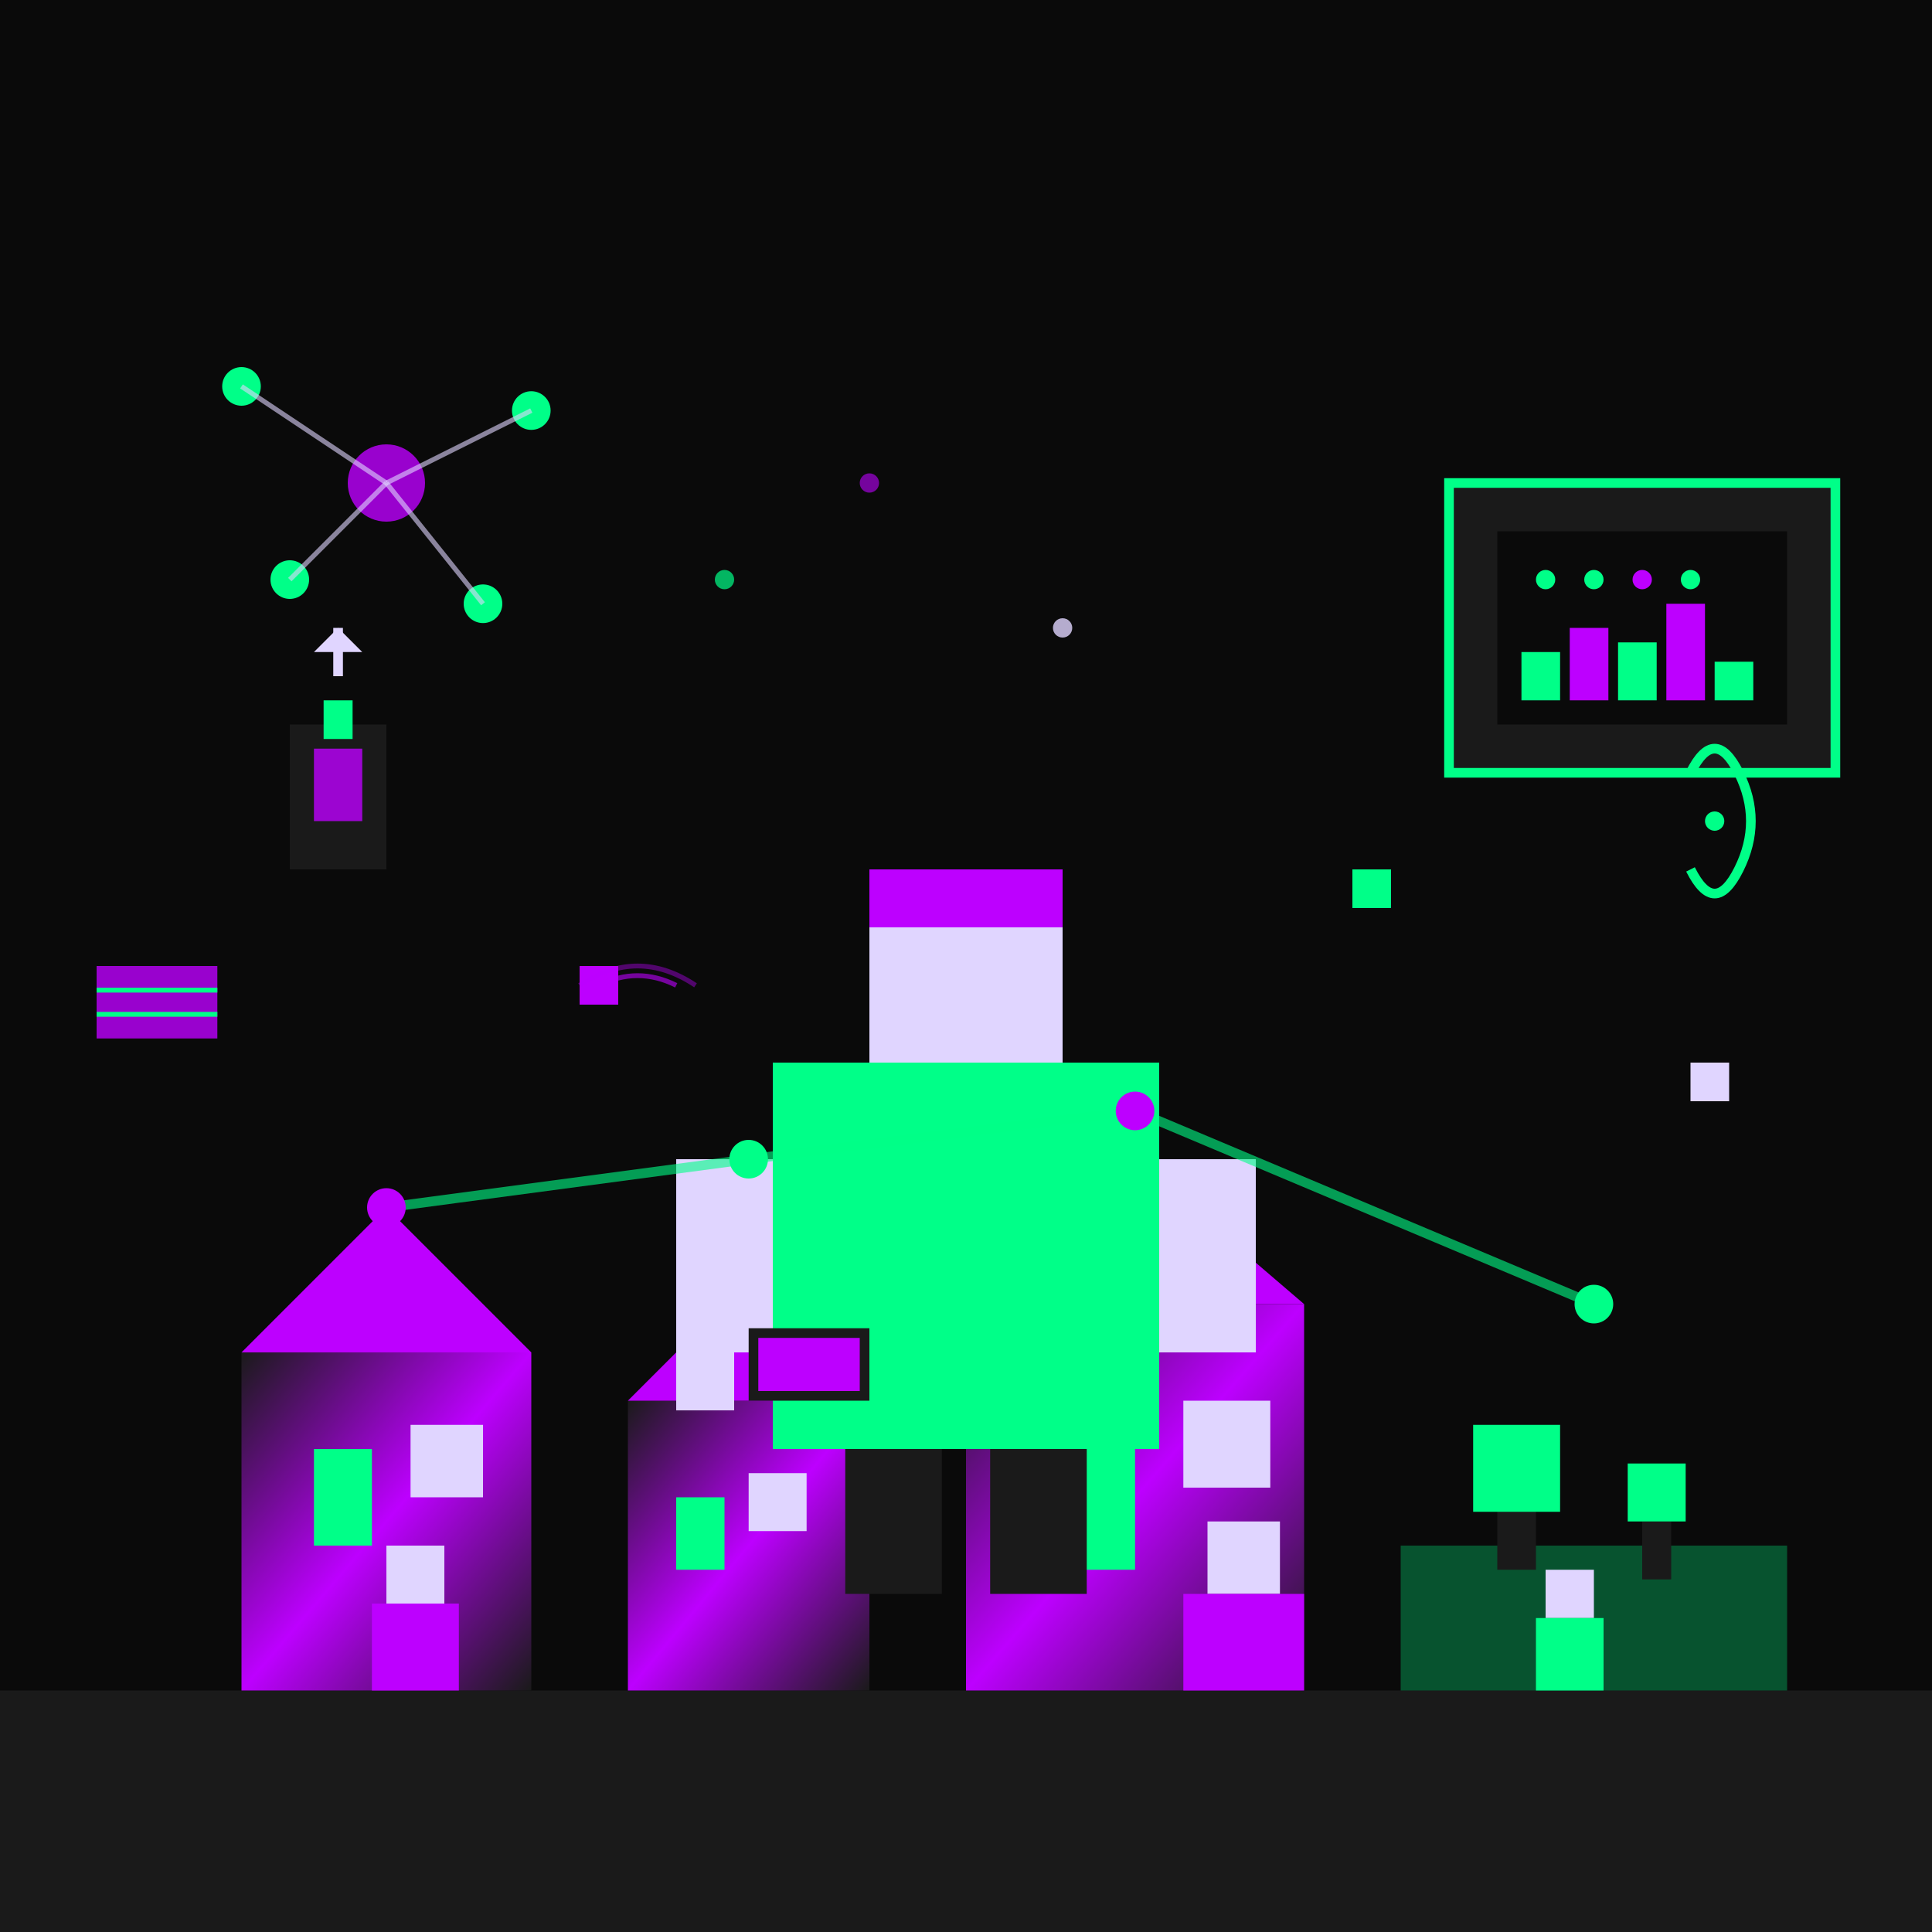 <svg viewBox="0 0 400 400" xmlns="http://www.w3.org/2000/svg" style="image-rendering: pixelated;">
  <defs>
    <!-- Community glow gradient -->
    <radialGradient id="communityGlow" cx="50%" cy="50%" r="50%">
      <stop offset="0%" stop-color="#00ff88" stop-opacity="0.8"/>
      <stop offset="100%" stop-color="#00ff88" stop-opacity="0.2"/>
    </radialGradient>
    
    <!-- Building gradient -->
    <linearGradient id="buildingGradient" x1="0%" y1="0%" x2="100%" y2="100%">
      <stop offset="0%" stop-color="#1a1a1a"/>
      <stop offset="50%" stop-color="#bd00ff"/>
      <stop offset="100%" stop-color="#1a1a1a"/>
    </linearGradient>
  </defs>
  
  <!-- Background -->
  <rect width="400" height="400" fill="#0a0a0a"/>
  
  <!-- Ground -->
  <rect x="0" y="350" width="400" height="50" fill="#1a1a1a"/>
  
  <!-- Community buildings/houses -->
  <!-- House 1 -->
  <rect x="50" y="280" width="60" height="70" fill="url(#buildingGradient)"/>
  <polygon points="50,280 80,250 110,280" fill="#bd00ff"/>
  <rect x="65" y="300" width="12" height="20" fill="#00ff88"/> <!-- Door -->
  <rect x="85" y="295" width="15" height="15" fill="#e0d5ff"/> <!-- Window -->
  
  <!-- House 2 -->
  <rect x="130" y="290" width="50" height="60" fill="url(#buildingGradient)"/>
  <polygon points="130,290 155,265 180,290" fill="#bd00ff"/>
  <rect x="140" y="310" width="10" height="15" fill="#00ff88"/>
  <rect x="155" y="305" width="12" height="12" fill="#e0d5ff"/>
  
  <!-- House 3 -->
  <rect x="200" y="270" width="70" height="80" fill="url(#buildingGradient)"/>
  <polygon points="200,270 235,240 270,270" fill="#bd00ff"/>
  <rect x="220" y="300" width="15" height="25" fill="#00ff88"/>
  <rect x="245" y="290" width="18" height="18" fill="#e0d5ff"/>
  
  <!-- Community garden/park -->
  <rect x="290" y="320" width="80" height="30" fill="#00ff88" opacity="0.3"/>
  <!-- Trees (pixel art style) -->
  <rect x="310" y="310" width="8" height="15" fill="#1a1a1a"/> <!-- Trunk -->
  <rect x="305" y="295" width="18" height="18" fill="#00ff88"/> <!-- Leaves -->
  <rect x="340" y="315" width="6" height="12" fill="#1a1a1a"/>
  <rect x="337" y="303" width="12" height="12" fill="#00ff88"/>
  
  <!-- Scientist character in center -->
  <!-- Head -->
  <rect x="180" y="180" width="40" height="40" fill="#e0d5ff"/>
  <!-- Hair -->
  <rect x="180" y="180" width="40" height="12" fill="#bd00ff"/>
  <!-- Body -->
  <rect x="160" y="220" width="80" height="80" fill="#00ff88"/>
  <!-- Arms -->
  <rect x="140" y="240" width="20" height="40" fill="#e0d5ff"/>
  <rect x="240" y="240" width="20" height="40" fill="#e0d5ff"/>
  <!-- Hands holding tablet -->
  <rect x="140" y="280" width="12" height="12" fill="#e0d5ff"/>
  <rect x="155" y="275" width="25" height="15" fill="#1a1a1a"/> <!-- Tablet -->
  <rect x="157" y="277" width="21" height="11" fill="#bd00ff"/> <!-- Screen -->
  
  <!-- Legs -->
  <rect x="175" y="300" width="20" height="30" fill="#1a1a1a"/>
  <rect x="205" y="300" width="20" height="30" fill="#1a1a1a"/>
  
  <!-- Community members (smaller pixel people) -->
  <!-- Person 1 -->
  <rect x="80" y="320" width="12" height="12" fill="#e0d5ff"/> <!-- Head -->
  <rect x="77" y="332" width="18" height="18" fill="#bd00ff"/> <!-- Body -->
  
  <!-- Person 2 -->
  <rect x="320" y="325" width="10" height="10" fill="#e0d5ff"/>
  <rect x="318" y="335" width="14" height="15" fill="#00ff88"/>
  
  <!-- Person 3 -->
  <rect x="250" y="315" width="15" height="15" fill="#e0d5ff"/>
  <rect x="245" y="330" width="25" height="20" fill="#bd00ff"/>
  
  <!-- Data visualization/network connections -->
  <!-- Connection lines between houses (representing community network) -->
  <line x1="80" y1="250" x2="155" y2="240" stroke="#00ff88" stroke-width="2" opacity="0.6"/>
  <line x1="155" y1="240" x2="235" y2="230" stroke="#00ff88" stroke-width="2" opacity="0.6"/>
  <line x1="235" y1="230" x2="330" y2="270" stroke="#00ff88" stroke-width="2" opacity="0.6"/>
  
  <!-- Data points/nodes -->
  <circle cx="80" cy="250" r="4" fill="#bd00ff">
    <animate attributeName="opacity" values="0.5;1;0.5" dur="2s" repeatCount="indefinite"/>
  </circle>
  <circle cx="155" cy="240" r="4" fill="#00ff88">
    <animate attributeName="opacity" values="0.5;1;0.5" dur="1.5s" repeatCount="indefinite"/>
  </circle>
  <circle cx="235" cy="230" r="4" fill="#bd00ff">
    <animate attributeName="opacity" values="0.5;1;0.5" dur="2.5s" repeatCount="indefinite"/>
  </circle>
  <circle cx="330" cy="270" r="4" fill="#00ff88">
    <animate attributeName="opacity" values="0.5;1;0.5" dur="1.8s" repeatCount="indefinite"/>
  </circle>
  
  <!-- Technology/IoT sensors -->
  <rect x="120" y="200" width="8" height="8" fill="#bd00ff"/>
  <rect x="280" y="180" width="8" height="8" fill="#00ff88"/>
  <rect x="350" y="220" width="8" height="8" fill="#e0d5ff"/>
  
  <!-- Wireless signals from sensors -->
  <g transform="translate(124, 200)">
    <path d="M 0 4 Q 8 0 16 4" stroke="#bd00ff" stroke-width="1" fill="none" opacity="0.6"/>
    <path d="M -4 4 Q 8 -4 20 4" stroke="#bd00ff" stroke-width="1" fill="none" opacity="0.4"/>
  </g>
  
  <!-- Weather monitoring station -->
  <rect x="60" y="150" width="20" height="30" fill="#1a1a1a"/>
  <rect x="67" y="145" width="6" height="8" fill="#00ff88"/> <!-- Solar panel -->
  <rect x="65" y="155" width="10" height="15" fill="#bd00ff" opacity="0.8"/> <!-- Screen -->
  
  <!-- Wind indicator -->
  <line x1="70" y1="140" x2="70" y2="130" stroke="#e0d5ff" stroke-width="2"/>
  <polygon points="70,130 75,135 65,135" fill="#e0d5ff"/>
  
  <!-- Air quality sensors floating particles -->
  <circle cx="150" cy="120" r="2" fill="#00ff88" opacity="0.7">
    <animate attributeName="cy" values="120;110;120" dur="3s" repeatCount="indefinite"/>
  </circle>
  <circle cx="180" cy="100" r="2" fill="#bd00ff" opacity="0.6">
    <animate attributeName="cy" values="100;90;100" dur="2.5s" repeatCount="indefinite"/>
  </circle>
  <circle cx="220" cy="130" r="2" fill="#e0d5ff" opacity="0.8">
    <animate attributeName="cy" values="130;120;130" dur="3.5s" repeatCount="indefinite"/>
  </circle>
  
  <!-- Community dashboard/display -->
  <rect x="300" y="100" width="80" height="60" fill="#1a1a1a" stroke="#00ff88" stroke-width="2"/>
  <rect x="310" y="110" width="60" height="40" fill="#0a0a0a"/>
  
  <!-- Dashboard data (simplified charts) -->
  <g transform="translate(315, 115)">
    <!-- Bar chart showing community metrics -->
    <rect x="0" y="20" width="8" height="10" fill="#00ff88"/>
    <rect x="10" y="15" width="8" height="15" fill="#bd00ff"/>
    <rect x="20" y="18" width="8" height="12" fill="#00ff88"/>
    <rect x="30" y="10" width="8" height="20" fill="#bd00ff"/>
    <rect x="40" y="22" width="8" height="8" fill="#00ff88"/>
    
    <!-- Status indicators -->
    <circle cx="5" cy="5" r="2" fill="#00ff88"/>
    <circle cx="15" cy="5" r="2" fill="#00ff88"/>
    <circle cx="25" cy="5" r="2" fill="#bd00ff"/>
    <circle cx="35" cy="5" r="2" fill="#00ff88"/>
  </g>
  
  <!-- Community network visualization -->
  <g transform="translate(30, 50)">
    <!-- Central hub -->
    <circle cx="50" cy="50" r="8" fill="#bd00ff" opacity="0.8"/>
    <!-- Connected nodes -->
    <circle cx="20" cy="30" r="4" fill="#00ff88"/>
    <circle cx="80" cy="35" r="4" fill="#00ff88"/>
    <circle cx="30" cy="70" r="4" fill="#00ff88"/>
    <circle cx="70" cy="75" r="4" fill="#00ff88"/>
    
    <!-- Connection lines -->
    <line x1="50" y1="50" x2="20" y2="30" stroke="#e0d5ff" stroke-width="1" opacity="0.6"/>
    <line x1="50" y1="50" x2="80" y2="35" stroke="#e0d5ff" stroke-width="1" opacity="0.6"/>
    <line x1="50" y1="50" x2="30" y2="70" stroke="#e0d5ff" stroke-width="1" opacity="0.6"/>
    <line x1="50" y1="50" x2="70" y2="75" stroke="#e0d5ff" stroke-width="1" opacity="0.6"/>
  </g>
  
  <!-- Local solutions symbols -->
  <!-- Recycling symbol -->
  <g transform="translate(350, 150)">
    <path d="M 0 10 Q 5 0 10 10 Q 15 20 10 30 Q 5 40 0 30" stroke="#00ff88" stroke-width="2" fill="none"/>
    <circle cx="5" cy="20" r="2" fill="#00ff88"/>
  </g>
  
  <!-- Solar panel -->
  <rect x="20" y="200" width="25" height="15" fill="#bd00ff" opacity="0.8"/>
  <line x1="20" y1="205" x2="45" y2="205" stroke="#00ff88" stroke-width="1"/>
  <line x1="20" y1="210" x2="45" y2="210" stroke="#00ff88" stroke-width="1"/>
</svg>